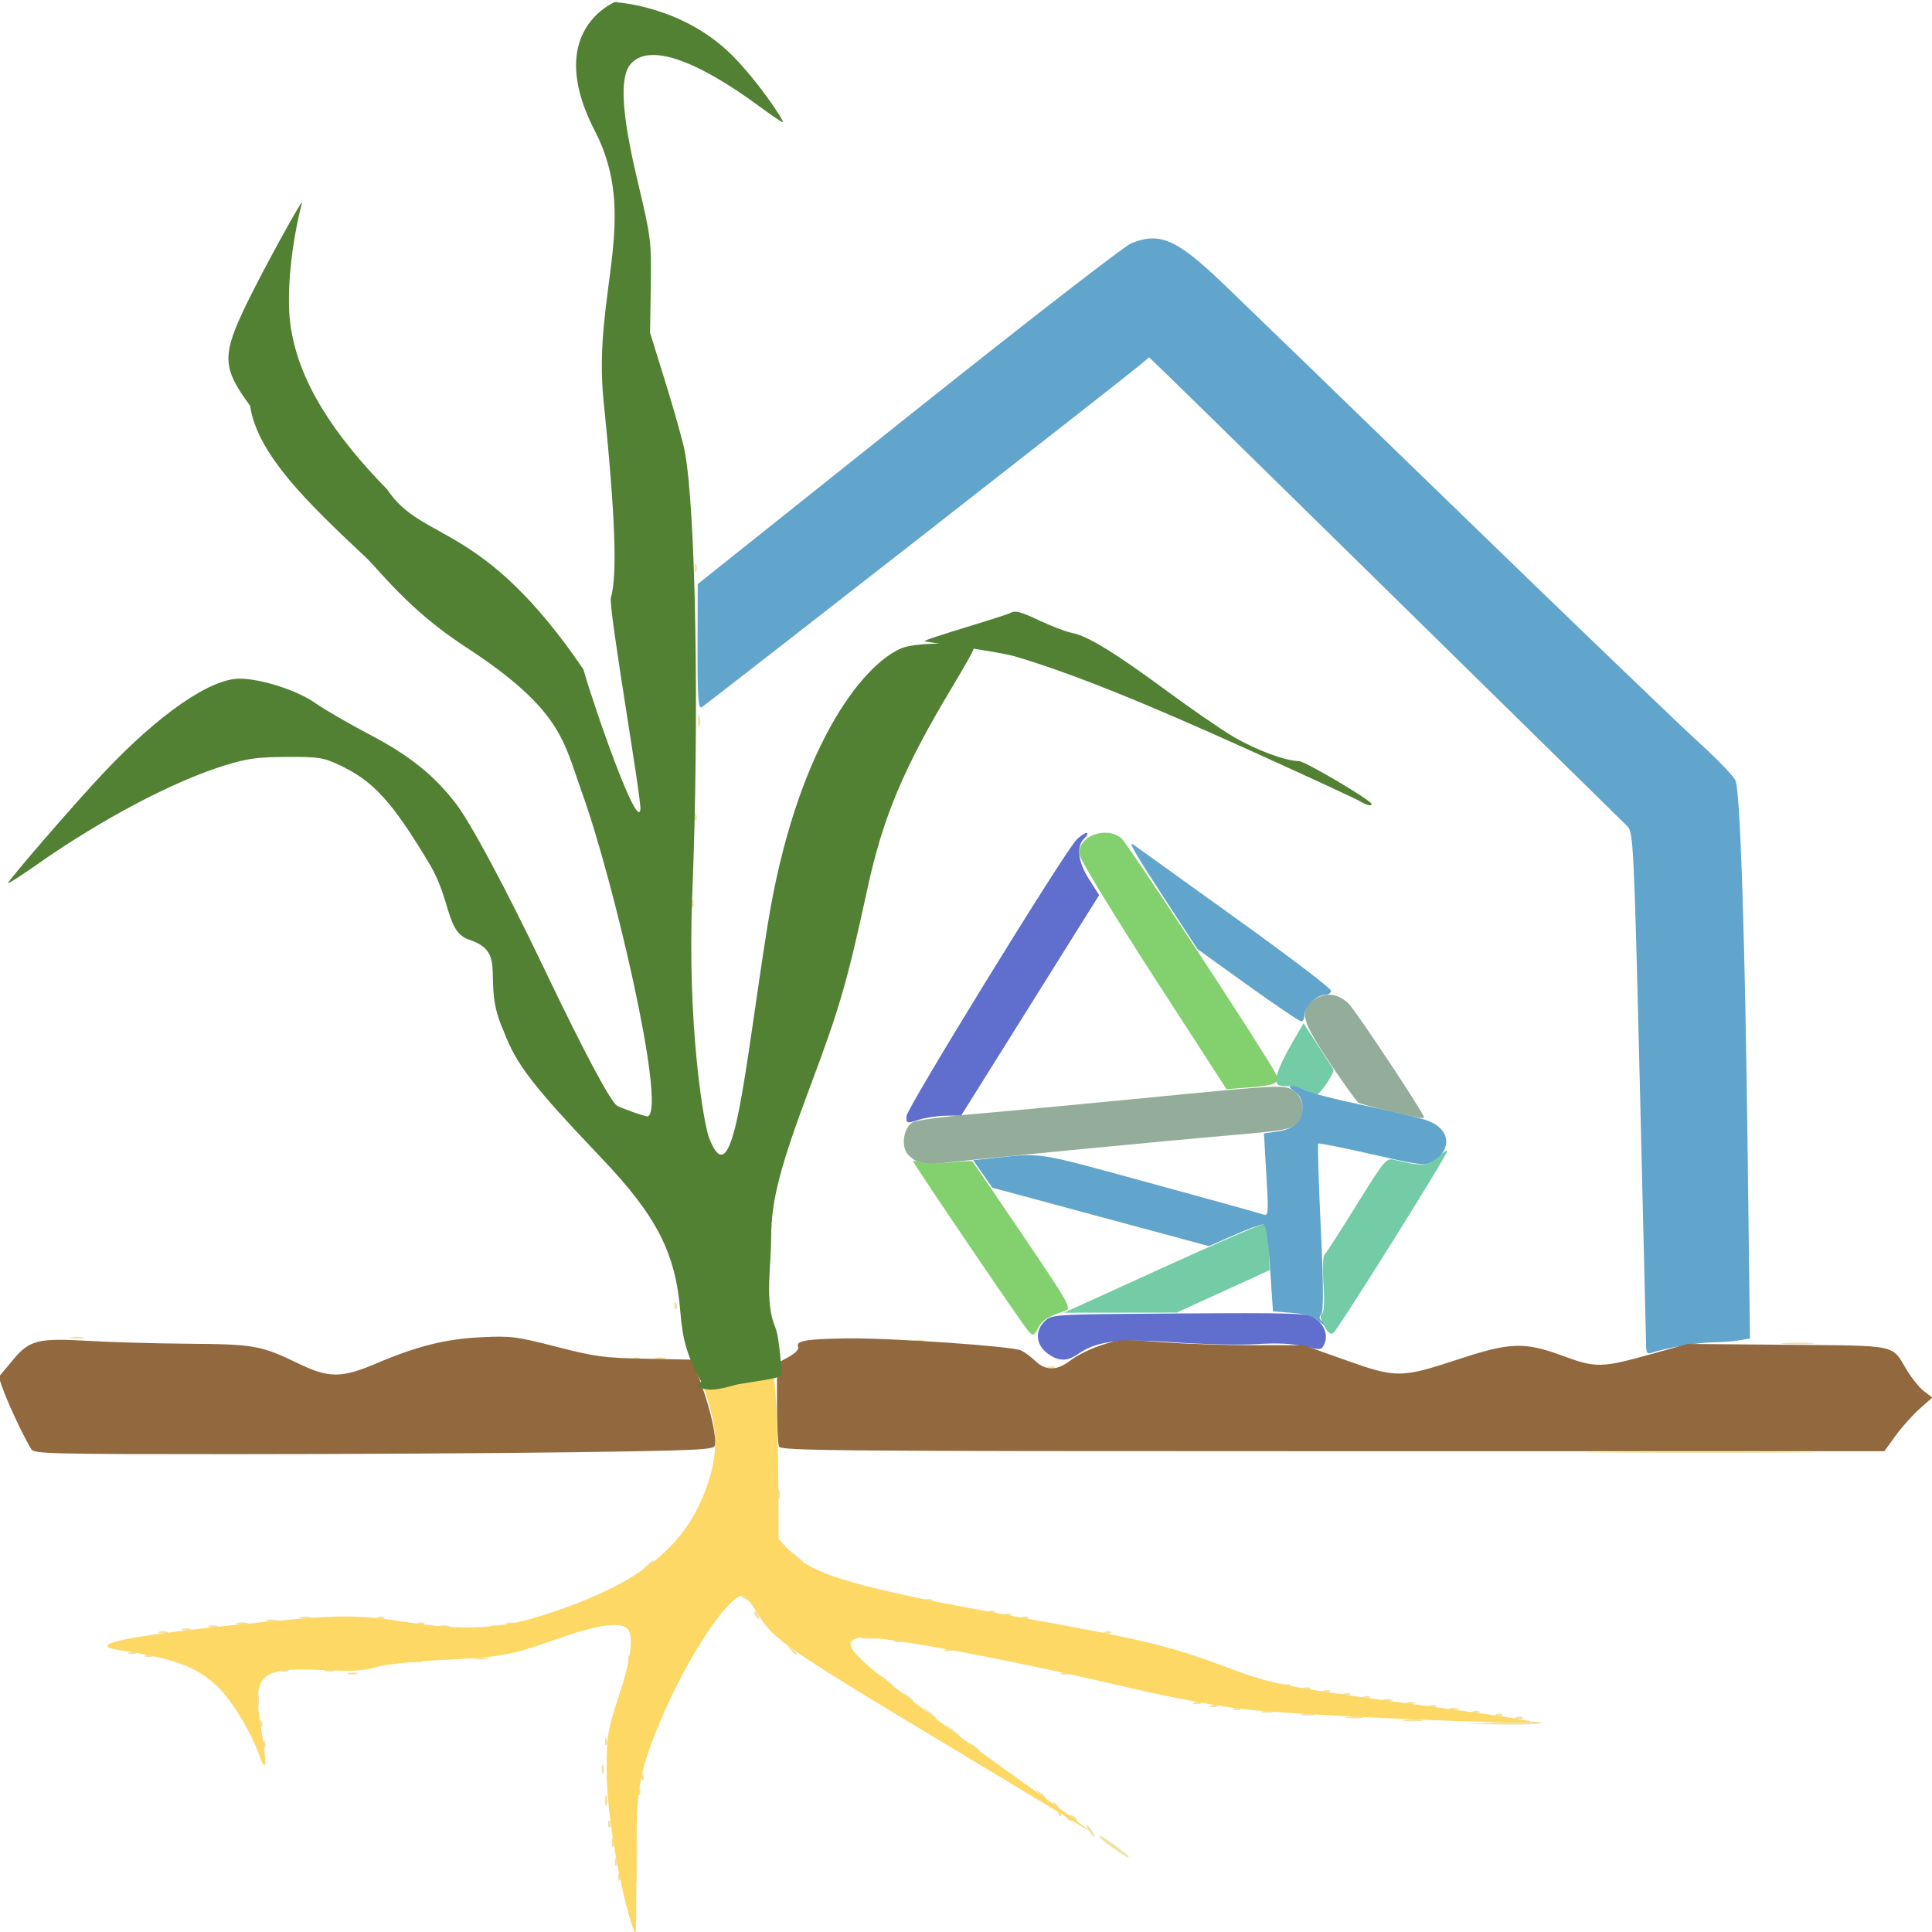<?xml version="1.0" encoding="UTF-8" standalone="no"?>
<!-- Created with Inkscape (http://www.inkscape.org/) -->

<svg
   xmlns:dc="http://purl.org/dc/elements/1.1/"
   xmlns:cc="http://creativecommons.org/ns#"
   xmlns:rdf="http://www.w3.org/1999/02/22-rdf-syntax-ns#"
   xmlns:svg="http://www.w3.org/2000/svg"
   xmlns="http://www.w3.org/2000/svg"
   xmlns:sodipodi="http://sodipodi.sourceforge.net/DTD/sodipodi-0.dtd"
   xmlns:inkscape="http://www.inkscape.org/namespaces/inkscape"
   width="100mm"
   height="100mm"
   viewBox="0 0 100 100"
   version="1.1"
   id="svg8"
   sodipodi:docname="Sixtine_logoSeul.svg"
   inkscape:version="0.92.3 (2405546, 2018-03-11)">
  <defs
     id="defs2" />
  <sodipodi:namedview
     id="base"
     pagecolor="#ffffff"
     bordercolor="#666666"
     borderopacity="1.0"
     inkscape:pageopacity="0.0"
     inkscape:pageshadow="2"
     inkscape:zoom="0.7"
     inkscape:cx="261.98551"
     inkscape:cy="-87.152917"
     inkscape:document-units="mm"
     inkscape:current-layer="g943"
     showgrid="false"
     inkscape:window-width="1920"
     inkscape:window-height="1017"
     inkscape:window-x="-8"
     inkscape:window-y="-8"
     inkscape:window-maximized="1"
     inkscape:snap-global="false" />
  <g
     inkscape:label="Calque 1"
     inkscape:groupmode="layer"
     id="layer1"
     transform="translate(-30.353,-50.971)">
    <g
       id="g943"
       transform="translate(138.339,-25.702)">
      <g
         id="g9487"
         transform="matrix(0.649,0,0,0.576,-37.939,32.814)"
         style="stroke-width:1.637">
        <path
           inkscape:connector-curvature="0"
           id="path967"
           d="m -57.232,242.666 c 2.64e-4,-2.328 0.041,-3.245 0.09,-2.038 0.049,1.207 0.049,3.112 -5.3e-4,4.233 -0.049,1.121 -0.09,0.133 -0.089,-2.195 z m -1.409,2.095 c 0.013,-0.308 0.075,-0.371 0.16,-0.16 0.076,0.191 0.067,0.419 -0.021,0.507 -0.088,0.088 -0.15,-0.068 -0.139,-0.347 z m -0.265,-1.323 c 0.013,-0.308 0.075,-0.371 0.16,-0.16 0.076,0.191 0.067,0.419 -0.021,0.507 -0.088,0.088 -0.15,-0.068 -0.139,-0.347 z m 39.799,-1.188 c -0.582,-0.439 -1.105,-0.934 -1.163,-1.1 -0.058,-0.166 0.448,0.152 1.124,0.706 1.069,0.876 1.41,1.228 1.163,1.201 -0.036,-0.004 -0.542,-0.367 -1.124,-0.806 z m -40.043,-0.51 c 0,-0.364 0.06,-0.513 0.133,-0.331 0.073,0.182 0.073,0.48 0,0.661 -0.073,0.182 -0.133,0.033 -0.133,-0.331 z m 38.058,-1.058 c -0.156,-0.291 -0.224,-0.529 -0.151,-0.529 0.073,0 0.26,0.238 0.415,0.529 0.156,0.291 0.224,0.529 0.151,0.529 -0.073,0 -0.26,-0.238 -0.415,-0.529 z m -38.344,-0.684 c 0.013,-0.308 0.075,-0.371 0.16,-0.16 0.076,0.191 0.067,0.419 -0.021,0.507 -0.088,0.088 -0.15,-0.068 -0.139,-0.347 z m 36.608,-0.401 c -0.229,-0.371 0.348,-0.503 0.643,-0.148 0.219,0.264 0.191,0.35 -0.114,0.35 -0.222,0 -0.461,-0.091 -0.529,-0.202 z m -0.679,-0.371 c -0.018,-0.073 -0.05,-0.222 -0.07,-0.331 -0.02,-0.109 -0.142,-0.377 -0.27,-0.595 -0.189,-0.322 -0.166,-0.335 0.12,-0.069 0.334,0.31 0.597,1.127 0.362,1.127 -0.06,0 -0.124,-0.059 -0.142,-0.132 z m -36.163,-1.323 c 0.005,-0.437 0.065,-0.583 0.132,-0.326 0.067,0.257 0.063,0.615 -0.01,0.794 -0.072,0.179 -0.127,-0.032 -0.122,-0.468 z m 34.575,-0.595 c -0.329,-0.42 -0.32,-0.429 0.1,-0.1 0.441,0.346 0.581,0.563 0.363,0.563 -0.055,0 -0.263,-0.208 -0.463,-0.463 z m -31.96,-0.22 c 0.013,-0.308 0.075,-0.371 0.16,-0.16 0.076,0.191 0.067,0.419 -0.021,0.507 -0.088,0.088 -0.15,-0.068 -0.139,-0.347 z m 0.265,-1.323 c 0.013,-0.308 0.075,-0.371 0.16,-0.16 0.076,0.191 0.067,0.419 -0.021,0.507 -0.088,0.088 -0.15,-0.068 -0.139,-0.347 z m -3.154,-0.639 c 0,-0.364 0.06,-0.513 0.133,-0.331 0.073,0.182 0.073,0.48 0,0.661 -0.073,0.182 -0.133,0.033 -0.133,-0.331 z m 29.558,-2.051 c -0.329,-0.42 -0.32,-0.429 0.1,-0.1 0.255,0.2 0.463,0.408 0.463,0.463 0,0.218 -0.217,0.078 -0.563,-0.363 z m -56.566,-0.22 c 0.013,-0.308 0.075,-0.371 0.16,-0.16 0.076,0.191 0.067,0.419 -0.021,0.507 -0.088,0.088 -0.15,-0.068 -0.139,-0.347 z m 27.252,-0.265 c 0.013,-0.308 0.075,-0.371 0.16,-0.16 0.076,0.191 0.067,0.419 -0.021,0.507 -0.088,0.088 -0.15,-0.068 -0.139,-0.347 z m 27.603,-0.97 -0.504,-0.595 0.595,0.504 c 0.559,0.474 0.716,0.687 0.504,0.687 -0.05,0 -0.318,-0.268 -0.595,-0.595 z m -55.12,-0.617 c 0.013,-0.308 0.075,-0.371 0.16,-0.16 0.076,0.191 0.067,0.419 -0.021,0.507 -0.088,0.088 -0.15,-0.068 -0.139,-0.347 z M 11.85,230.896 c 1.601,-0.094 3.024,-0.073 3.162,0.045 0.138,0.118 -1.171,0.195 -2.91,0.17 l -3.162,-0.045 z m -7.735,-0.194 c 0.402,-0.061 0.997,-0.059 1.323,0.004 0.325,0.063 -0.004,0.113 -0.731,0.111 -0.728,-0.002 -0.994,-0.053 -0.592,-0.114 z m -38.063,-0.67 -0.504,-0.595 0.595,0.504 c 0.559,0.474 0.716,0.687 0.504,0.687 -0.05,0 -0.318,-0.268 -0.595,-0.595 z m 33.429,0.409 c 0.327,-0.063 0.863,-0.063 1.191,0 0.327,0.063 0.06,0.115 -0.595,0.115 -0.655,0 -0.923,-0.052 -0.595,-0.115 z m 13.51,0.006 c 0.191,-0.076 0.419,-0.067 0.507,0.021 0.088,0.088 -0.068,0.15 -0.347,0.139 -0.308,-0.013 -0.371,-0.075 -0.16,-0.16 z m -17.082,-0.266 c 0.255,-0.067 0.671,-0.067 0.926,0 0.255,0.067 0.046,0.121 -0.463,0.121 -0.509,0 -0.718,-0.054 -0.463,-0.121 z m 15.495,0.002 c 0.191,-0.076 0.419,-0.067 0.507,0.021 0.088,0.088 -0.068,0.15 -0.347,0.139 -0.308,-0.013 -0.371,-0.075 -0.16,-0.16 z m -18.665,-0.267 c 0.257,-0.067 0.615,-0.063 0.794,0.01 0.179,0.072 -0.031,0.127 -0.468,0.122 -0.437,-0.005 -0.583,-0.065 -0.326,-0.132 z m 16.813,0.003 c 0.191,-0.076 0.419,-0.067 0.507,0.021 0.088,0.088 -0.068,0.15 -0.347,0.139 -0.308,-0.013 -0.371,-0.075 -0.16,-0.16 z M -87.435,228.908 c 0.003,-0.582 0.057,-0.789 0.12,-0.46 0.063,0.329 0.061,0.805 -0.005,1.058 -0.066,0.253 -0.118,-0.016 -0.115,-0.598 z m 77.936,0.745 c 0.191,-0.076 0.419,-0.067 0.507,0.021 0.088,0.088 -0.068,0.15 -0.347,0.139 -0.308,-0.013 -0.371,-0.075 -0.16,-0.16 z m 17.181,0.006 c 0.182,-0.073 0.48,-0.073 0.661,0 0.182,0.073 0.033,0.133 -0.331,0.133 -0.364,0 -0.513,-0.06 -0.331,-0.133 z M -11.351,229.39 c 0.191,-0.076 0.419,-0.067 0.507,0.021 0.088,0.088 -0.068,0.15 -0.347,0.139 -0.308,-0.013 -0.371,-0.075 -0.16,-0.16 z m 17.462,0 c 0.191,-0.076 0.419,-0.067 0.507,0.021 0.088,0.088 -0.068,0.15 -0.347,0.139 -0.308,-0.013 -0.371,-0.075 -0.16,-0.16 z m -18.785,-0.265 c 0.191,-0.076 0.419,-0.067 0.507,0.021 0.088,0.088 -0.068,0.15 -0.347,0.139 -0.308,-0.013 -0.371,-0.075 -0.16,-0.16 z m 16.917,0.006 c 0.182,-0.073 0.48,-0.073 0.661,0 0.182,0.073 0.033,0.133 -0.331,0.133 -0.364,0 -0.513,-0.06 -0.331,-0.133 z m -39.92,-0.552 c -0.329,-0.42 -0.32,-0.429 0.1,-0.1 0.441,0.346 0.581,0.563 0.363,0.563 -0.055,0 -0.263,-0.208 -0.463,-0.463 z m 38.068,0.288 c 0.182,-0.073 0.48,-0.073 0.661,0 0.182,0.073 0.033,0.133 -0.331,0.133 -0.364,0 -0.513,-0.06 -0.331,-0.133 z m -1.571,-0.27 c 0.191,-0.076 0.419,-0.067 0.507,0.021 0.088,0.088 -0.068,0.15 -0.347,0.139 -0.308,-0.013 -0.371,-0.075 -0.16,-0.16 z m -1.587,-0.265 c 0.191,-0.076 0.419,-0.067 0.507,0.021 0.088,0.088 -0.068,0.15 -0.347,0.139 -0.308,-0.013 -0.371,-0.075 -0.16,-0.16 z m -1.587,-0.265 c 0.191,-0.076 0.419,-0.067 0.507,0.021 0.088,0.088 -0.068,0.15 -0.347,0.139 -0.308,-0.013 -0.371,-0.075 -0.16,-0.16 z m -1.587,-0.265 c 0.191,-0.076 0.419,-0.067 0.507,0.021 0.088,0.088 -0.068,0.15 -0.347,0.139 -0.308,-0.013 -0.371,-0.075 -0.16,-0.16 z m -33.445,-0.679 -0.504,-0.595 0.595,0.504 c 0.559,0.474 0.716,0.687 0.504,0.687 -0.05,0 -0.318,-0.268 -0.595,-0.595 z m 31.858,0.415 c 0.191,-0.076 0.419,-0.067 0.507,0.021 0.088,0.088 -0.068,0.15 -0.347,0.139 -0.308,-0.013 -0.371,-0.075 -0.16,-0.16 z m -74.629,-1.055 c 0.182,-0.073 0.48,-0.073 0.661,0 0.182,0.073 0.033,0.133 -0.331,0.133 -0.364,0 -0.513,-0.06 -0.331,-0.133 z m 56.902,-0.006 c 0.191,-0.076 0.419,-0.067 0.507,0.021 0.088,0.088 -0.068,0.15 -0.347,0.139 -0.308,-0.013 -0.371,-0.075 -0.16,-0.16 z m -62.177,-0.265 c 0.191,-0.076 0.419,-0.067 0.507,0.021 0.088,0.088 -0.068,0.15 -0.347,0.139 -0.308,-0.013 -0.371,-0.075 -0.16,-0.16 z m 3.423,0.006 c 0.182,-0.073 0.48,-0.073 0.661,0 0.182,0.073 0.033,0.133 -0.331,0.133 -0.364,0 -0.513,-0.06 -0.331,-0.133 z m 6.618,-0.806 c 0.329,-0.063 0.805,-0.061 1.058,0.005 0.253,0.066 -0.016,0.118 -0.598,0.115 -0.582,-0.003 -0.789,-0.057 -0.46,-0.12 z m 17.546,-0.232 c 0.013,-0.308 0.075,-0.371 0.16,-0.16 0.076,0.191 0.067,0.419 -0.021,0.507 -0.088,0.088 -0.15,-0.068 -0.139,-0.347 z m -12.255,-0.033 c 0.329,-0.063 0.805,-0.061 1.058,0.005 0.253,0.066 -0.016,0.118 -0.598,0.115 -0.582,-0.003 -0.789,-0.057 -0.46,-0.12 z m -26.18,-0.258 c 0.191,-0.076 0.419,-0.067 0.507,0.021 0.088,0.088 -0.068,0.15 -0.347,0.139 -0.308,-0.013 -0.371,-0.075 -0.16,-0.16 z m -1.323,-0.265 c 0.191,-0.076 0.419,-0.067 0.507,0.021 0.088,0.088 -0.068,0.15 -0.347,0.139 -0.308,-0.013 -0.371,-0.075 -0.16,-0.16 z m 52.668,-0.282 c -0.329,-0.42 -0.32,-0.429 0.1,-0.1 0.255,0.2 0.463,0.408 0.463,0.463 0,0.218 -0.217,0.078 -0.563,-0.363 z m 12.42,0.018 c 0.191,-0.076 0.419,-0.067 0.507,0.021 0.088,0.088 -0.068,0.15 -0.347,0.139 -0.308,-0.013 -0.371,-0.075 -0.16,-0.16 z m -3.969,-0.794 c 0.191,-0.076 0.419,-0.067 0.507,0.021 0.088,0.088 -0.068,0.15 -0.347,0.139 -0.308,-0.013 -0.371,-0.075 -0.16,-0.16 z m -2.662,-0.271 c 0.327,-0.063 0.863,-0.063 1.191,0 0.327,0.063 0.06,0.115 -0.595,0.115 -0.655,0 -0.923,-0.052 -0.595,-0.115 z M -95.241,222.779 c 0.182,-0.073 0.48,-0.073 0.661,0 0.182,0.073 0.033,0.133 -0.331,0.133 -0.364,0 -0.513,-0.06 -0.331,-0.133 z m 75.423,-0.006 c 0.191,-0.076 0.419,-0.067 0.507,0.021 0.088,0.088 -0.068,0.15 -0.347,0.139 -0.308,-0.013 -0.371,-0.075 -0.16,-0.16 z m -73.571,-0.259 c 0.182,-0.073 0.48,-0.073 0.661,0 0.182,0.073 0.033,0.133 -0.331,0.133 -0.364,0 -0.513,-0.06 -0.331,-0.133 z m 2.117,-0.265 c 0.182,-0.073 0.48,-0.073 0.661,0 0.182,0.073 0.033,0.133 -0.331,0.133 -0.364,0 -0.513,-0.06 -0.331,-0.133 z m 18.394,-0.008 c 0.257,-0.067 0.615,-0.063 0.794,0.01 0.179,0.072 -0.031,0.127 -0.468,0.122 -0.437,-0.005 -0.583,-0.065 -0.326,-0.132 z m 4.113,0.003 c 0.191,-0.076 0.419,-0.067 0.507,0.021 0.088,0.088 -0.068,0.15 -0.347,0.139 -0.308,-0.013 -0.371,-0.075 -0.16,-0.16 z m -20.252,-0.267 c 0.257,-0.067 0.615,-0.063 0.794,0.01 0.179,0.072 -0.031,0.127 -0.468,0.122 -0.437,-0.005 -0.583,-0.065 -0.326,-0.132 z m 14.431,0.003 c 0.191,-0.076 0.419,-0.067 0.507,0.021 0.088,0.088 -0.068,0.15 -0.347,0.139 -0.308,-0.013 -0.371,-0.075 -0.16,-0.16 z m 7.144,0 c 0.191,-0.076 0.419,-0.067 0.507,0.021 0.088,0.088 -0.068,0.15 -0.347,0.139 -0.308,-0.013 -0.371,-0.075 -0.16,-0.16 z m -19.194,-0.267 c 0.257,-0.067 0.615,-0.063 0.794,0.01 0.179,0.072 -0.031,0.127 -0.468,0.122 -0.437,-0.005 -0.583,-0.065 -0.326,-0.132 z m 2.646,-0.265 c 0.257,-0.067 0.615,-0.063 0.794,0.01 0.179,0.072 -0.031,0.127 -0.468,0.122 -0.437,-0.005 -0.583,-0.065 -0.326,-0.132 z m 6.229,0.003 c 0.191,-0.076 0.419,-0.067 0.507,0.021 0.088,0.088 -0.068,0.15 -0.347,0.139 -0.308,-0.013 -0.371,-0.075 -0.16,-0.16 z m 30.069,-0.101 c -0.096,-0.155 -0.118,-0.339 -0.048,-0.408 0.069,-0.069 0.197,0.058 0.283,0.282 0.179,0.466 0.026,0.548 -0.234,0.126 z m 21.26,0.101 c 0.191,-0.076 0.419,-0.067 0.507,0.021 0.088,0.088 -0.068,0.15 -0.347,0.139 -0.308,-0.013 -0.371,-0.075 -0.16,-0.16 z m -1.323,-0.265 c 0.191,-0.076 0.419,-0.067 0.507,0.021 0.088,0.088 -0.068,0.15 -0.347,0.139 -0.308,-0.013 -0.371,-0.075 -0.16,-0.16 z m -1.323,-0.265 c 0.191,-0.076 0.419,-0.067 0.507,0.021 0.088,0.088 -0.068,0.15 -0.347,0.139 -0.308,-0.013 -0.371,-0.075 -0.16,-0.16 z m -19.53,-1.142 c -0.238,-0.154 -0.271,-0.258 -0.082,-0.261 0.173,-0.002 0.389,0.115 0.479,0.261 0.203,0.328 0.111,0.328 -0.397,0 z m 14.502,0.084 c 0.191,-0.076 0.419,-0.067 0.507,0.021 0.088,0.088 -0.068,0.15 -0.347,0.139 -0.308,-0.013 -0.371,-0.075 -0.16,-0.16 z m -22.308,-2.994 c 0.263,-0.291 0.538,-0.529 0.611,-0.529 0.073,0 -0.083,0.238 -0.347,0.529 -0.263,0.291 -0.538,0.529 -0.611,0.529 -0.073,0 0.083,-0.238 0.347,-0.529 z m 11.754,-0.992 -0.641,-0.728 0.728,0.641 c 0.68,0.6 0.849,0.814 0.641,0.814 -0.047,0 -0.375,-0.327 -0.728,-0.728 z m -1.251,-5.49 c 0.005,-0.437 0.065,-0.583 0.132,-0.326 0.067,0.257 0.063,0.615 -0.01,0.794 -0.072,0.179 -0.127,-0.032 -0.122,-0.468 z m 66.028,-3.77 c 4.111,-0.041 10.838,-0.041 14.949,0 4.111,0.041 0.747,0.075 -7.474,0.075 -8.222,0 -11.585,-0.034 -7.474,-0.075 z m -44.433,-7.655 c 0.191,-0.076 0.419,-0.067 0.507,0.021 0.088,0.088 -0.068,0.15 -0.347,0.139 -0.308,-0.013 -0.371,-0.075 -0.16,-0.16 z m -33.073,-0.794 c 0.191,-0.076 0.419,-0.067 0.507,0.021 0.088,0.088 -0.068,0.15 -0.347,0.139 -0.308,-0.013 -0.371,-0.075 -0.16,-0.16 z m 1.708,-0.003 c 0.257,-0.067 0.615,-0.063 0.794,0.01 0.179,0.072 -0.031,0.127 -0.468,0.122 -0.437,-0.005 -0.583,-0.065 -0.326,-0.132 z m 90.093,-1.334 c 0.622,-0.056 1.575,-0.055 2.117,0.002 0.542,0.057 0.033,0.103 -1.131,0.102 -1.164,-0.001 -1.608,-0.048 -0.985,-0.103 z m -69.328,-0.246 c 0.182,-0.073 0.48,-0.073 0.661,0 0.182,0.073 0.033,0.133 -0.331,0.133 -0.364,0 -0.513,-0.06 -0.331,-0.133 z m -67.336,-0.272 c 0.255,-0.067 0.671,-0.067 0.926,0 0.255,0.067 0.046,0.121 -0.463,0.121 -0.509,0 -0.718,-0.054 -0.463,-0.121 z m 48.109,-2.882 c 0.013,-0.308 0.075,-0.371 0.16,-0.16 0.076,0.191 0.067,0.419 -0.021,0.507 -0.088,0.088 -0.15,-0.068 -0.139,-0.347 z m 1.344,-36.094 c 0,-0.364 0.06,-0.513 0.133,-0.331 0.073,0.182 0.073,0.48 0,0.661 -0.073,0.182 -0.133,0.033 -0.133,-0.331 z m 0.244,-7.827 c 0.013,-0.308 0.075,-0.371 0.16,-0.16 0.076,0.191 0.067,0.419 -0.021,0.507 -0.088,0.088 -0.15,-0.068 -0.139,-0.347 z m 0.305,-8.577 c 0,-0.509 0.054,-0.718 0.121,-0.463 0.067,0.255 0.067,0.671 0,0.926 -0.067,0.255 -0.121,0.046 -0.121,-0.463 z m -0.284,-13.758 c 0,-0.364 0.06,-0.513 0.133,-0.331 0.073,0.182 0.073,0.48 0,0.661 -0.073,0.182 -0.133,0.033 -0.133,-0.331 z"
           style="fill:#f1e1a4;stroke-width:1.637" />
        <path
           inkscape:connector-curvature="0"
           id="path965"
           d="m -57.612,248.851 c -1.075,-3.991 -1.951,-10.195 -1.939,-13.726 0.01,-3.012 0.098,-3.601 0.98,-6.601 0.989,-3.364 1.217,-5.48 0.651,-6.046 -0.605,-0.605 -2.352,-0.327 -5.328,0.848 -4.073,1.607 -4.524,1.703 -9.313,1.977 -2.569,0.147 -4.69,0.405 -5.414,0.66 -0.945,0.332 -1.821,0.384 -4.24,0.255 -5.046,-0.269 -5.633,0.372 -4.882,5.339 0.478,3.162 0.42,4.085 -0.147,2.33 -0.701,-2.169 -2.233,-5.003 -3.35,-6.197 -1.655,-1.769 -3.441,-2.515 -7.82,-3.266 -2.958,-0.507 0.927,-1.356 11.576,-2.528 6.018,-0.662 7.526,-0.659 11.409,0.025 4.219,0.743 7.296,0.597 10.419,-0.495 8.189,-2.864 12.059,-6.399 13.677,-12.494 0.714,-2.69 0.565,-4.94 -0.551,-8.302 -0.525,-1.583 -0.955,-2.922 -0.955,-2.976 0,-0.054 0.573,0.497 1.274,1.224 1.498,1.555 2.412,1.704 4.193,0.686 l 1.102,-0.63 0.192,2.552 c 0.105,1.403 0.205,4.892 0.221,7.753 l 0.029,5.201 0.817,1.017 c 1.77,2.203 5.392,3.387 18.418,6.021 9.845,1.991 11.966,2.569 16.524,4.501 3.728,1.58 4.633,1.771 17.685,3.734 3.491,0.525 6.408,1.022 6.482,1.104 0.36,0.399 -19.143,-0.549 -23.149,-1.125 -2.515,-0.362 -5.58,-1.028 -9.657,-2.099 -9.815,-2.579 -19.513,-4.579 -20.725,-4.275 -0.956,0.24 -0.889,0.758 0.264,2.033 1.201,1.33 7.852,6.998 13.317,11.349 4.013,3.196 5.813,4.745 3.969,3.415 -0.509,-0.367 -4.677,-3.207 -9.26,-6.31 -14.305,-9.685 -15.105,-10.304 -16.372,-12.681 -0.471,-0.884 -0.989,-1.608 -1.151,-1.608 -1.215,0 -4.555,5.729 -6.634,11.377 -1.703,4.628 -1.907,6.027 -1.883,12.898 0.012,3.383 -0.014,6.152 -0.056,6.152 -0.042,0 -0.209,-0.491 -0.371,-1.091 z"
           style="fill:#fdd865;stroke-width:1.637" />
        <path
           id="path973"
           d="m 23.35,196.987 c -0.005,-0.489 -0.23,-11.047 -0.5,-23.462 -0.472,-21.671 -0.513,-22.597 -1.01,-23.151 -0.285,-0.317 -4.019,-4.449 -8.297,-9.182 C 9.265,136.46 1.408,127.768 -3.915,121.878 -9.239,115.987 -14.2,110.513 -14.939,109.713 l -1.345,-1.455 -0.882,0.823 c -1.654,1.543 -34.483,30.42 -34.815,30.623 -0.261,0.16 -0.328,-0.99 -0.318,-5.435 l 0.013,-5.638 16.784,-15.081 c 9.231,-8.295 17.232,-15.286 17.78,-15.537 2.276,-1.042 3.62,-0.389 7.256,3.527 1.54,1.658 10.152,11.051 19.139,20.874 8.987,9.823 17.51,19.05 18.939,20.505 1.429,1.455 2.721,2.974 2.871,3.376 0.381,1.02 0.758,14.061 0.97,33.559 l 0.181,16.562 -0.864,0.173 c -0.475,0.095 -1.414,0.174 -2.087,0.177 -1.128,0.004 -3.762,0.509 -4.862,0.933 -0.384,0.148 -0.464,0.026 -0.472,-0.71 z"
           style="fill:#61a4cc;stroke-width:1.637"
           inkscape:connector-curvature="0" />
        <g
           id="g995"
           style="stroke-width:1.637">
          <g
             id="g981"
             style="stroke-width:1.637">
            <path
               inkscape:connector-curvature="0"
               id="path961"
               d="m -2.34,195.272 c -0.278,-0.58 -0.336,-0.959 -0.162,-1.067 0.169,-0.105 0.215,-1.078 0.124,-2.612 -0.08,-1.345 -0.048,-2.548 0.071,-2.674 0.119,-0.126 1.27,-2.143 2.557,-4.482 2.215,-4.028 2.375,-4.244 3.001,-4.076 2.262,0.608 2.629,0.583 3.447,-0.235 0.433,-0.433 0.787,-0.673 0.787,-0.535 0,0.374 -8.692,16.015 -9.069,16.32 -0.235,0.189 -0.442,0.013 -0.755,-0.639 z m -13.013,-5.13 c 4.247,-2.18 7.903,-3.964 8.125,-3.964 0.32,0 0.419,0.424 0.48,2.051 l 0.077,2.051 -3.704,1.907 -3.704,1.907 -4.498,0.006 -4.498,0.006 7.722,-3.964 z m 11.577,-15.994 c -0.282,-0.214 -0.93,-0.392 -1.44,-0.397 -0.835,-0.008 -0.925,-0.08 -0.913,-0.736 0.007,-0.4 0.496,-1.672 1.085,-2.825 l 1.072,-2.098 1.136,1.966 c 0.625,1.081 1.183,2.052 1.242,2.157 0.156,0.283 -1.061,2.317 -1.388,2.32 -0.154,10e-4 -0.511,-0.173 -0.794,-0.386 z"
               style="fill:#74cca7;stroke-width:1.637" />
            <path
               inkscape:connector-curvature="0"
               id="path959"
               d="m -34.611,180.581 c -0.378,-0.133 -0.84,-0.526 -1.026,-0.873 -0.438,-0.818 -0.163,-2.301 0.504,-2.717 0.281,-0.175 2.394,-0.499 4.696,-0.72 2.302,-0.221 8.115,-0.834 12.917,-1.362 12.11,-1.333 12.043,-1.329 12.823,-0.698 0.823,0.667 0.887,2.211 0.122,2.975 -0.432,0.432 -1.226,0.589 -4.617,0.914 -5.753,0.552 -22.354,2.36 -24.071,2.622 -0.364,0.056 -0.971,-0.008 -1.349,-0.141 z M 2.959,176.007 c -1.252,-0.329 -2.392,-0.669 -2.534,-0.757 -0.142,-0.088 -1.172,-1.699 -2.288,-3.581 -2.213,-3.73 -2.435,-4.598 -1.418,-5.554 0.927,-0.871 2.093,-0.759 2.96,0.285 0.645,0.777 5.952,9.799 5.952,10.119 0,0.184 -0.091,0.166 -2.673,-0.512 z"
               style="fill:#94ad9a;stroke-width:1.637" />
            <path
               id="path971"
               d="m -2.917,194.713 c -0.285,-0.285 -1.037,-0.512 -1.975,-0.595 l -1.515,-0.135 -0.236,-3.903 c -0.18,-2.969 -0.321,-3.903 -0.591,-3.903 -0.195,0 -1.239,0.437 -2.319,0.972 l -1.964,0.972 -8.636,-2.625 -8.636,-2.625 -0.765,-1.234 -0.765,-1.234 1.24,-0.149 c 4.392,-0.528 3.498,-0.679 12.76,2.167 4.724,1.452 8.811,2.731 9.083,2.842 0.475,0.194 0.487,0.051 0.301,-3.534 l -0.193,-3.737 1.076,-0.172 c 1.346,-0.215 1.999,-0.914 1.999,-2.14 0,-0.67 -0.179,-1.092 -0.611,-1.442 -0.48,-0.388 -0.518,-0.495 -0.176,-0.495 0.24,0 0.699,0.173 1.021,0.383 0.322,0.211 2.372,0.806 4.555,1.323 2.183,0.517 4.462,1.123 5.066,1.348 1.91,0.711 2.173,2.615 0.511,3.704 -0.632,0.414 -0.866,0.384 -4.832,-0.635 -2.292,-0.589 -4.217,-1.02 -4.278,-0.959 -0.061,0.061 0.03,3.459 0.202,7.551 0.214,5.085 0.227,7.544 0.042,7.767 -0.187,0.226 -0.175,0.423 0.04,0.638 0.171,0.171 0.253,0.311 0.183,0.311 -0.071,0 -0.336,-0.207 -0.589,-0.46 z"
               style="fill:#61a4cc;stroke-width:1.637"
               inkscape:connector-curvature="0" />
            <path
               id="path957"
               d="m -8.417,164.68 -4.003,-3.241 -1.843,-3.175 c -3.178,-5.473 -3.795,-6.653 -3.238,-6.19 0.281,0.234 3.934,3.192 8.118,6.573 4.184,3.382 7.607,6.316 7.607,6.52 0,0.205 -0.217,0.372 -0.483,0.372 -0.649,0 -1.634,1.086 -1.634,1.803 0,0.318 -0.117,0.578 -0.261,0.578 -0.143,0 -2.062,-1.459 -4.263,-3.241 z"
               style="fill:#61a4cc;stroke-width:1.637"
               inkscape:connector-curvature="0" />
            <path
               inkscape:connector-curvature="0"
               id="path955"
               d="m -25.903,195.772 c -0.403,-0.468 -9.212,-15.094 -9.212,-15.295 0,-0.059 0.268,-0.008 0.595,0.114 0.327,0.122 1.369,0.128 2.314,0.015 0.945,-0.114 1.766,-0.16 1.824,-0.102 0.058,0.058 1.874,3.055 4.035,6.66 3.779,6.303 3.907,6.563 3.335,6.784 -1.403,0.543 -1.775,0.811 -2.123,1.529 -0.346,0.715 -0.392,0.732 -0.77,0.294 z m 9.977,-31.878 c -3.223,-5.614 -5.858,-10.496 -5.912,-10.954 -0.19,-1.61 2.057,-2.615 3.327,-1.489 0.462,0.41 11.472,19.317 12.276,21.081 0.431,0.947 0.156,1.127 -2.024,1.323 l -1.852,0.167 z"
               style="fill:#82d16e;stroke-width:1.637" />
            <path
               inkscape:connector-curvature="0"
               id="path951"
               d="m -24.428,197.729 c -0.912,-0.784 -0.973,-2.067 -0.14,-2.901 0.574,-0.575 0.684,-0.581 10.66,-0.656 8.844,-0.066 10.158,-0.024 10.72,0.345 0.826,0.541 1.204,1.53 0.895,2.343 -0.235,0.619 -0.258,0.623 -1.643,0.264 -0.977,-0.254 -2.129,-0.313 -3.79,-0.197 -1.312,0.092 -4.249,0.021 -6.527,-0.158 -4.52,-0.354 -6.21,-0.125 -7.699,1.046 -0.888,0.699 -1.593,0.674 -2.477,-0.086 z m -11.215,-21.271 c 0,-0.682 12.627,-23.806 13.583,-24.875 0.293,-0.327 0.649,-0.595 0.792,-0.595 0.143,0 0.062,0.218 -0.178,0.484 -0.665,0.735 -0.53,2.088 0.368,3.679 l 0.806,1.428 -5.502,9.905 -5.502,9.905 -1.191,0.012 c -0.655,0.006 -1.638,0.171 -2.183,0.366 -0.976,0.348 -0.992,0.344 -0.992,-0.307 z"
               style="fill:#606ecd;stroke-width:1.637" />
          </g>
        </g>
        <path
           inkscape:connector-curvature="0"
           id="path947"
           d="m -105.45,206.352 c -1.105,-2.132 -2.711,-6.311 -2.521,-6.558 0.126,-0.163 0.637,-0.851 1.136,-1.528 1.249,-1.695 1.994,-1.898 5.958,-1.629 1.754,0.119 5.332,0.234 7.951,0.256 5.261,0.043 5.818,0.155 8.754,1.756 2.48,1.352 3.465,1.351 6.298,-0.006 3.224,-1.545 5.517,-2.186 8.364,-2.338 2.332,-0.125 2.762,-0.063 5.953,0.86 3.119,0.902 3.785,1.002 7.144,1.077 l 3.704,0.083 0.723,2.253 c 0.746,2.327 1.214,4.734 1.062,5.468 -0.077,0.372 -1.354,0.44 -11.232,0.595 -6.13,0.096 -18.324,0.175 -27.099,0.175 -14.927,0 -15.97,-0.03 -16.194,-0.463 z m 59.648,-0.22 c -0.088,-0.23 -0.161,-2.006 -0.161,-3.947 v -3.529 l 0.913,-0.564 c 0.564,-0.348 0.858,-0.706 0.77,-0.937 -0.201,-0.525 0.679,-0.692 3.906,-0.742 3.426,-0.053 13.181,0.706 13.874,1.08 0.283,0.152 0.803,0.586 1.156,0.963 0.836,0.894 1.727,0.868 2.808,-0.081 0.48,-0.422 1.56,-1.024 2.4,-1.338 1.439,-0.538 1.716,-0.555 4.799,-0.292 1.799,0.154 5.095,0.28 7.325,0.28 h 4.053 l 3.372,1.353 c 4.012,1.61 4.404,1.606 8.973,-0.09 4.108,-1.525 5.261,-1.572 8.241,-0.338 2.764,1.145 3.128,1.136 7.313,-0.181 l 2.728,-0.858 7.937,0.077 c 8.912,0.087 8.313,-0.053 9.516,2.226 0.402,0.761 1.029,1.637 1.393,1.947 l 0.663,0.564 -1.023,1.026 c -0.563,0.564 -1.423,1.65 -1.911,2.413 l -0.887,1.387 H -1.644 c -39.876,0 -44.012,-0.039 -44.158,-0.419 z"
           style="fill:#92683e;stroke-width:1.637" />
        <path
           sodipodi:nodetypes="ccsccsccccscsscssccssccsssccssssssssssscscssscsssssscccccccccccscssc"
           inkscape:connector-curvature="0"
           id="path945"
           d="m -52.014,200.284 c -1.104,-2.256 -1.475,-3.716 -1.655,-6.226 -0.38,-5.317 -1.871,-8.607 -6.253,-13.801 -5.57,-6.603 -6.832,-8.45 -7.849,-11.485 -1.867,-4.55 0.474,-6.992 -2.741,-8.185 -1.849,-0.673 -1.429,-3.55 -3.172,-6.821 -3.002,-5.636 -4.48,-7.457 -7.22,-8.894 -1.256,-0.659 -1.628,-0.722 -4.157,-0.709 -2.319,0.012 -3.127,0.135 -4.887,0.742 -4.106,1.417 -9.814,4.805 -15.023,8.918 -1.273,1.006 -2.315,1.761 -2.315,1.679 0,-0.242 5.334,-7.183 7.619,-9.914 4.412,-5.274 8.497,-8.458 10.85,-8.458 1.688,0 4.602,1.055 6.006,2.174 0.728,0.58 2.692,1.863 4.366,2.852 3.147,1.858 5.12,3.635 6.855,6.175 1.219,1.784 3.997,7.639 7.175,15.125 3.042,7.165 5.123,11.576 5.679,12.037 0.207,0.172 2.355,1.047 2.488,0.965 1.461,-0.903 -2.772,-21.322 -5.283,-29.141 -1.469,-4.575 -1.554,-7.381 -9.339,-13.092 -4.665,-3.422 -6.967,-7.115 -8.086,-8.207 -4.453,-4.71 -8.468,-9.085 -9.028,-13.409 -2.244,-3.438 -2.275,-4.522 -0.261,-9.202 1.326,-3.083 4.553,-9.697 4.394,-9.007 -0.858,3.722 -1.236,8.085 -0.934,10.777 0.591,5.259 3.572,10.152 7.744,14.962 2.835,4.808 7.515,2.693 15.64,16.153 0.872,3.479 4.325,14.596 4.544,12.591 0.1,-0.92 -2.574,-18.156 -2.351,-19.029 0.523,-2.042 0.344,-7.444 -0.589,-17.727 -0.876,-9.657 2.894,-16.398 -0.688,-24.209 -4.778,-10.419 3.537,-12.294 1.589,-11.581 0,0 5.289,0.27 9.276,4.691 2.075,2.3 4.317,6.096 4.113,6.096 -0.084,0 -0.866,-0.594 -1.738,-1.32 -5.298,-4.409 -8.992,-5.788 -10.403,-3.883 -0.891,1.204 -0.705,4.49 0.604,10.672 1.026,4.846 1.072,5.259 1.016,9.26 l -0.059,4.188 1.238,4.498 c 0.681,2.474 1.363,5.212 1.517,6.085 0.891,5.065 1.182,23.932 0.614,39.82 -0.429,12.024 0.935,20.76 1.33,21.923 1.99,5.859 2.814,-6.012 4.676,-19.082 2.243,-15.741 7.484,-23.373 10.678,-24.889 1.272,-0.604 5.743,-0.526 5.743,0.099 0,0.113 -0.754,1.618 -1.674,3.344 -3.909,7.328 -5.546,11.715 -6.797,18.223 -1.589,8.269 -2.202,10.657 -4.512,17.588 -2.469,7.406 -3.156,10.403 -3.156,13.751 0,2.612 -0.53,5.702 0.327,8.007 0.368,0.991 0.494,4.148 0.527,4.268 0.085,0.31 -2.457,0.654 -3.423,0.847 -0.677,0.135 -2.416,0.95 -3.312,0.14 z M 0.524,148.141 c -0.287,-0.201 -4.273,-2.276 -8.856,-4.611 -8.672,-4.417 -14.183,-6.902 -18.605,-8.387 -1.429,-0.48 -7.201,-1.315 -7.258,-1.371 -0.152,-0.152 6.344,-2.239 6.871,-2.565 0.358,-0.222 0.839,-0.077 2.249,0.676 0.987,0.527 2.175,1.039 2.641,1.136 1.221,0.256 3.418,1.768 7.487,5.15 1.965,1.633 4.375,3.505 5.357,4.159 1.799,1.199 4.201,2.209 5.255,2.209 0.481,0 5.793,3.541 5.793,3.861 0,0.216 -0.424,0.098 -0.934,-0.259 z"
           style="fill:#538134;stroke-width:1.637" />
      </g>
    </g>
  </g>
</svg>
